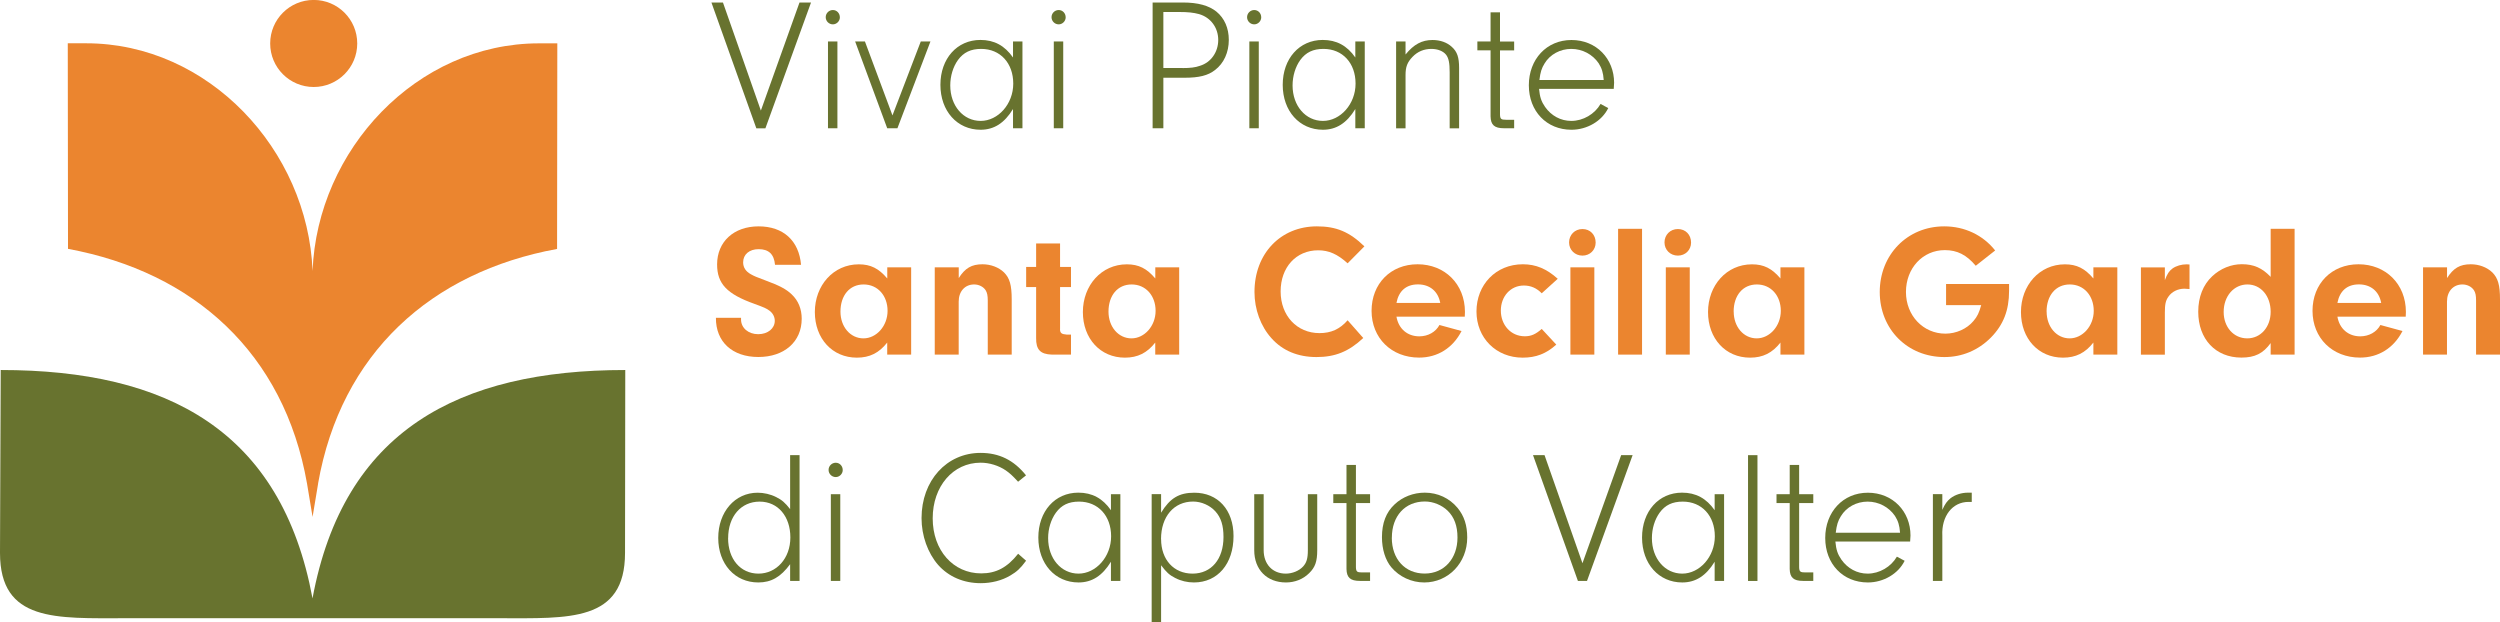 <?xml version="1.0" encoding="UTF-8"?><svg id="Layer_1" xmlns="http://www.w3.org/2000/svg" viewBox="0 0 418.7 104.25"><defs><style>.cls-1{fill:#eb852f;}.cls-1,.cls-2{stroke-width:0px;}.cls-2{fill:#68732f;}</style></defs><path class="cls-1" d="m52.54,14.57c4.02,0,7.29-3.26,7.29-7.29s-3.26-7.29-7.29-7.29-7.29,3.26-7.29,7.29,3.26,7.29,7.29,7.29"/><path class="cls-1" d="m53.27,80.99c3.83-21.83,18.92-35.42,40.03-39.3l.04-34.43h-3.08c-20.48,0-37.12,17.84-37.91,38.12C51.55,25.09,34.9,7.25,14.43,7.25h-3.08l.04,34.43c21.1,3.89,36.19,17.48,40.03,39.3l.93,5.59.93-5.59Z"/><path class="cls-2" d="m83.66,103.54c11.61,0,21.02.67,21.02-10.94l.04-30.63c-27.94,0-47.18,10.17-52.38,38.25C47.14,72.15,28.06,61.97.12,61.97l-.12,30.63c0,11.61,9.41,10.94,21.02,10.94h62.64Z"/><path class="cls-2" d="m133.9.42h1.93l-7.64,21.07h-1.52L119.15.42h1.93l6.35,18.1L133.9.42Z"/><path class="cls-2" d="m140.66,2.91c0,.63-.54,1.17-1.17,1.17-.66,0-1.2-.54-1.2-1.2s.54-1.2,1.2-1.2,1.17.54,1.17,1.23Zm-.41,18.57h-1.58V6.95h1.58v14.53Z"/><path class="cls-2" d="m155.83,6.95l-5.53,14.53h-1.71l-5.37-14.53h1.64l4.61,12.38,4.74-12.38h1.61Z"/><path class="cls-2" d="m169.66,6.95h1.58v14.53h-1.58v-3.22c-1.45,2.37-3.19,3.47-5.43,3.47-3.92,0-6.73-3.13-6.73-7.52s2.78-7.52,6.7-7.52c2.31,0,4.07.95,5.46,2.94v-2.68Zm-9.22,3.1c-.82,1.14-1.29,2.69-1.29,4.26,0,3.41,2.18,5.94,5.09,5.94s5.46-2.81,5.46-6.25-2.18-5.81-5.37-5.81c-1.74,0-2.94.57-3.89,1.86Z"/><path class="cls-2" d="m178.48,2.91c0,.63-.54,1.17-1.17,1.17-.66,0-1.2-.54-1.2-1.2s.54-1.2,1.2-1.2,1.17.54,1.17,1.23Zm-.41,18.57h-1.58V6.95h1.58v14.53Z"/><path class="cls-2" d="m194.84,21.48h-1.8V.42h5.09c2.5,0,4.33.51,5.59,1.52,1.36,1.11,2.08,2.78,2.08,4.74,0,2.08-.82,3.92-2.31,5.05-1.17.92-2.68,1.29-5.08,1.29h-3.57v8.46Zm3.22-10.08c1.23,0,2.12-.09,2.91-.38,1.86-.57,3.06-2.31,3.06-4.33s-1.23-3.76-3.22-4.33c-.92-.25-1.83-.35-3.35-.35h-2.62v9.38h3.22Z"/><path class="cls-2" d="m211.23,2.91c0,.63-.54,1.17-1.17,1.17-.66,0-1.2-.54-1.2-1.2s.54-1.2,1.2-1.2,1.17.54,1.17,1.23Zm-.41,18.57h-1.58V6.95h1.58v14.53Z"/><path class="cls-2" d="m226.99,6.95h1.58v14.53h-1.58v-3.22c-1.45,2.37-3.19,3.47-5.43,3.47-3.92,0-6.73-3.13-6.73-7.52s2.78-7.52,6.7-7.52c2.31,0,4.08.95,5.46,2.94v-2.68Zm-9.22,3.1c-.82,1.14-1.29,2.69-1.29,4.26,0,3.41,2.18,5.94,5.09,5.94s5.46-2.81,5.46-6.25-2.18-5.81-5.37-5.81c-1.74,0-2.94.57-3.89,1.86Z"/><path class="cls-2" d="m235.4,6.95v2.18c1.39-1.71,2.75-2.43,4.52-2.43,1.29,0,2.43.41,3.22,1.14.92.82,1.23,1.77,1.23,3.54v10.11h-1.58v-9.41c0-1.52-.16-2.34-.6-2.91-.47-.6-1.39-.98-2.46-.98-1.23,0-2.31.44-3.16,1.33-.88.92-1.17,1.67-1.17,3.06v8.91h-1.58V6.95h1.58Z"/><path class="cls-2" d="m251.22,19.21c.03.73.19.85,1.04.85h1.33v1.42h-1.71c-1.61,0-2.21-.57-2.24-1.99v-11.06h-2.21v-1.48h2.21V2.06h1.58v4.9h2.37v1.48h-2.37v10.77Z"/><path class="cls-2" d="m257.76,14.88c.13,1.39.38,2.12,1.01,3.03,1.04,1.48,2.62,2.34,4.39,2.34,1.99,0,3.92-1.14,4.9-2.84l1.29.69c-1.07,2.18-3.54,3.63-6.16,3.63-4.17,0-7.14-3.1-7.14-7.45s2.97-7.58,7.14-7.58,7.14,3.13,7.14,7.17c0,.19-.03.57-.06,1.01h-12.51Zm10.83-1.48c-.09-1.26-.32-1.96-.85-2.81-1.01-1.48-2.72-2.4-4.58-2.4s-3.57.92-4.49,2.46c-.47.76-.69,1.42-.85,2.75h10.77Z"/><path class="cls-1" d="m124.11,53.23v.28c0,1.42,1.23,2.46,2.87,2.46s2.78-.98,2.78-2.24c0-.66-.32-1.26-.85-1.67-.54-.41-.92-.57-2.56-1.17-4.61-1.64-6.25-3.38-6.25-6.6,0-3.82,2.81-6.38,6.95-6.38s6.76,2.4,7.11,6.44h-4.36c-.16-1.77-1.04-2.62-2.75-2.62-1.55,0-2.59.88-2.59,2.21,0,.85.44,1.52,1.29,1.99.57.32.92.47,2.46,1.04,2.31.85,3.47,1.45,4.39,2.34,1.11,1.04,1.67,2.46,1.67,4.07,0,3.85-2.91,6.41-7.26,6.41s-7.14-2.53-7.11-6.57h4.2Z"/><path class="cls-1" d="m148.59,44.77h4.01v14.62h-4.01v-2.02c-1.36,1.74-2.94,2.53-5.08,2.53-4.11,0-7.04-3.19-7.04-7.64s3.1-7.99,7.36-7.99c1.99,0,3.35.69,4.77,2.37v-1.86Zm-7.83,7.42c0,2.56,1.67,4.48,3.85,4.48s4.04-2.08,4.04-4.61-1.64-4.42-4.01-4.42-3.88,1.86-3.88,4.55Z"/><path class="cls-1" d="m160.57,44.77v1.8c1.07-1.67,2.15-2.31,3.98-2.31,1.39,0,2.72.51,3.6,1.36.95.95,1.29,2.12,1.29,4.52v9.25h-4.01v-9.06c0-.82-.1-1.3-.35-1.71-.38-.6-1.14-.98-1.93-.98-1.55,0-2.59,1.17-2.59,2.87v8.88h-4.01v-14.62h4.01Z"/><path class="cls-1" d="m177.53,55.09c0,.7.25.88,1.14.95h.7v3.35h-3.19c-1.96-.06-2.68-.85-2.65-2.78v-8.53h-1.67v-3.38h1.67v-3.92h4.01v3.92h1.83v3.38h-1.83v7.01Z"/><path class="cls-1" d="m193.48,44.77h4.01v14.62h-4.01v-2.02c-1.36,1.74-2.94,2.53-5.08,2.53-4.11,0-7.04-3.19-7.04-7.64s3.1-7.99,7.36-7.99c1.99,0,3.35.69,4.77,2.37v-1.86Zm-7.83,7.42c0,2.56,1.67,4.48,3.85,4.48s4.04-2.08,4.04-4.61-1.64-4.42-4.01-4.42-3.88,1.86-3.88,4.55Z"/><path class="cls-1" d="m228.32,56.61c-2.43,2.27-4.71,3.19-7.83,3.19s-5.69-1.07-7.55-3.16c-1.8-1.99-2.84-4.83-2.84-7.74,0-6.41,4.36-10.99,10.45-10.99,3.25,0,5.46.92,7.96,3.35l-2.81,2.84c-1.71-1.55-3.16-2.18-4.93-2.18-3.7,0-6.29,2.84-6.29,6.89s2.72,6.98,6.51,6.98c1.93,0,3.41-.66,4.71-2.15l2.62,2.97Z"/><path class="cls-1" d="m233.88,53.04c.35,2.02,1.83,3.29,3.82,3.29,1.48,0,2.75-.73,3.38-1.9l3.7,1.01c-1.45,2.84-4.01,4.45-7.11,4.45-4.64,0-7.96-3.29-7.96-7.83s3.19-7.8,7.71-7.8,7.93,3.28,7.93,7.99l-.03.79h-11.43Zm7.33-2.31c-.35-1.93-1.74-3.1-3.73-3.1s-3.22,1.11-3.6,3.1h7.33Z"/><path class="cls-1" d="m260.64,57.72c-1.67,1.52-3.41,2.18-5.62,2.18-4.45,0-7.74-3.29-7.74-7.74s3.22-7.9,7.77-7.9c2.18,0,3.98.76,5.84,2.43l-2.68,2.43c-.88-.88-1.83-1.3-3-1.3-2.21,0-3.85,1.8-3.85,4.2s1.67,4.3,4.01,4.3c1.04,0,1.8-.32,2.84-1.23l2.43,2.62Z"/><path class="cls-1" d="m267.24,40.63c0,1.23-.95,2.18-2.21,2.18s-2.24-.95-2.24-2.21.95-2.24,2.24-2.24,2.21.95,2.21,2.27Zm-.22,18.76h-4.01v-14.62h4.01v14.62Z"/><path class="cls-1" d="m271,59.39v-21.07h4.01v21.07h-4.01Z"/><path class="cls-1" d="m283.22,40.63c0,1.23-.95,2.18-2.21,2.18s-2.24-.95-2.24-2.21.95-2.24,2.24-2.24,2.21.95,2.21,2.27Zm-.22,18.76h-4.01v-14.62h4.01v14.62Z"/><path class="cls-1" d="m298.19,44.77h4.01v14.62h-4.01v-2.02c-1.36,1.74-2.94,2.53-5.09,2.53-4.11,0-7.04-3.19-7.04-7.64s3.09-7.99,7.36-7.99c1.99,0,3.35.69,4.77,2.37v-1.86Zm-7.83,7.42c0,2.56,1.67,4.48,3.85,4.48s4.04-2.08,4.04-4.61-1.64-4.42-4.01-4.42-3.89,1.86-3.89,4.55Z"/><path class="cls-1" d="m336.48,47.58v1.14c0,3.25-.95,5.69-3.06,7.83-2.12,2.12-4.8,3.25-7.77,3.25-6.19,0-10.83-4.67-10.83-10.9s4.61-10.99,10.8-10.99c3.41,0,6.48,1.45,8.53,4.04l-3.25,2.56c-1.55-1.83-3.1-2.62-5.18-2.62-3.7,0-6.51,3.03-6.51,7.01s2.91,6.98,6.6,6.98c1.8,0,3.6-.79,4.71-2.12.63-.73.95-1.39,1.29-2.65h-5.88v-3.54h10.55Z"/><path class="cls-1" d="m350.6,44.77h4.01v14.62h-4.01v-2.02c-1.36,1.74-2.94,2.53-5.09,2.53-4.11,0-7.04-3.19-7.04-7.64s3.09-7.99,7.36-7.99c1.99,0,3.35.69,4.77,2.37v-1.86Zm-7.83,7.42c0,2.56,1.67,4.48,3.85,4.48s4.04-2.08,4.04-4.61-1.64-4.42-4.01-4.42-3.89,1.86-3.89,4.55Z"/><path class="cls-1" d="m362.57,44.77v2.15c.41-1.07.7-1.52,1.29-1.96.63-.44,1.49-.69,2.37-.69.09,0,.25,0,.47.03v4.11c-.32-.03-.63-.06-.85-.06-1.11,0-2.12.51-2.68,1.33-.47.66-.6,1.29-.6,2.68v7.04h-4.01v-14.62h4.01Z"/><path class="cls-1" d="m380.29,38.32h4.01v21.07h-4.01v-1.93c-1.26,1.74-2.65,2.43-4.9,2.43-4.33,0-7.23-3.1-7.23-7.68,0-2.46.82-4.52,2.34-5.94,1.39-1.3,3.16-2.02,4.96-2.02,1.99,0,3.41.63,4.83,2.12v-8.05Zm-7.87,13.93c0,2.53,1.67,4.42,3.95,4.42s3.92-1.93,3.92-4.45c0-2.65-1.64-4.58-3.89-4.58s-3.98,1.93-3.98,4.61Z"/><path class="cls-1" d="m391.47,53.04c.35,2.02,1.83,3.29,3.82,3.29,1.48,0,2.75-.73,3.38-1.9l3.7,1.01c-1.45,2.84-4.01,4.45-7.11,4.45-4.64,0-7.96-3.29-7.96-7.83s3.19-7.8,7.71-7.8,7.93,3.28,7.93,7.99l-.03.79h-11.43Zm7.33-2.31c-.35-1.93-1.74-3.1-3.73-3.1s-3.22,1.11-3.6,3.1h7.33Z"/><path class="cls-1" d="m409.83,44.77v1.8c1.07-1.67,2.15-2.31,3.98-2.31,1.39,0,2.72.51,3.6,1.36.95.95,1.29,2.12,1.29,4.52v9.25h-4.01v-9.06c0-.82-.09-1.3-.35-1.71-.38-.6-1.14-.98-1.93-.98-1.55,0-2.59,1.17-2.59,2.87v8.88h-4.01v-14.62h4.01Z"/><path class="cls-2" d="m132.33,76.23h1.58v21.07h-1.58v-2.81c-1.58,2.15-3.16,3.06-5.34,3.06-3.92,0-6.7-3.1-6.7-7.45s2.78-7.58,6.6-7.58c1.04,0,2.15.25,3.1.73.95.47,1.48.92,2.34,2.02v-9.03Zm-10.39,13.9c0,3.51,2.08,5.94,5.09,5.94s5.34-2.56,5.34-6.06-2.05-6-5.15-6-5.27,2.46-5.27,6.13Z"/><path class="cls-2" d="m141.14,78.73c0,.63-.54,1.17-1.17,1.17-.66,0-1.2-.54-1.2-1.2s.54-1.2,1.2-1.2,1.17.54,1.17,1.23Zm-.41,18.57h-1.58v-14.53h1.58v14.53Z"/><path class="cls-2" d="m171.84,93.92c-.95,1.29-1.55,1.83-2.62,2.46-1.42.85-3.19,1.29-4.96,1.29-2.87,0-5.37-1.07-7.14-3.06-1.74-1.99-2.78-4.9-2.78-7.83,0-6.29,4.2-10.93,9.89-10.93,3.1,0,5.56,1.2,7.61,3.76l-1.33,1.07c-.95-1.04-1.42-1.45-2.05-1.89-1.2-.82-2.75-1.3-4.23-1.3-4.61,0-8.02,3.95-8.02,9.32s3.44,9.22,8.12,9.22c2.5,0,4.36-.98,6.19-3.29l1.33,1.17Z"/><path class="cls-2" d="m186.06,82.77h1.58v14.53h-1.58v-3.22c-1.45,2.37-3.19,3.47-5.43,3.47-3.92,0-6.73-3.13-6.73-7.52s2.78-7.52,6.7-7.52c2.31,0,4.07.95,5.46,2.94v-2.68Zm-9.22,3.1c-.82,1.14-1.3,2.68-1.3,4.26,0,3.41,2.18,5.94,5.09,5.94s5.46-2.81,5.46-6.25-2.18-5.81-5.37-5.81c-1.74,0-2.94.57-3.88,1.86Z"/><path class="cls-2" d="m194.46,82.77v3.1c1.48-2.43,3-3.35,5.56-3.35,3.95,0,6.57,2.87,6.57,7.26,0,4.64-2.65,7.77-6.63,7.77-1.11,0-2.18-.25-3.16-.76-.98-.5-1.45-.95-2.34-2.12v9.57h-1.58v-21.48h1.58Zm0,7.52c0,3.44,2.12,5.78,5.27,5.78s5.18-2.43,5.18-6.13c0-1.93-.41-3.25-1.36-4.3-.92-1.01-2.34-1.64-3.73-1.64-3.22,0-5.37,2.53-5.37,6.29Z"/><path class="cls-2" d="m220.61,82.77v9.38c0,1.9-.35,2.87-1.36,3.85-1.01,1.01-2.4,1.55-3.88,1.55-3.19,0-5.31-2.15-5.31-5.4v-9.38h1.58v9.38c0,2.34,1.48,3.92,3.7,3.92,1.11,0,2.24-.47,2.91-1.2.57-.63.79-1.33.79-2.72v-9.38h1.58Z"/><path class="cls-2" d="m227.09,95.02c.03.73.19.85,1.04.85h1.33v1.42h-1.71c-1.61,0-2.21-.57-2.24-1.99v-11.05h-2.21v-1.48h2.21v-4.9h1.58v4.9h2.37v1.48h-2.37v10.77Z"/><path class="cls-2" d="m244.12,85.07c1.11,1.36,1.61,2.91,1.61,4.96,0,4.23-3.16,7.52-7.2,7.52-2.12,0-4.17-.95-5.5-2.53-1.01-1.2-1.58-3.03-1.58-5.05,0-2.37.69-4.17,2.12-5.5,1.33-1.26,3.16-1.96,5.05-1.96,2.18,0,4.14.92,5.5,2.56Zm-11.02,4.99c0,3.57,2.21,6,5.5,6s5.5-2.53,5.5-6.03c0-1.96-.54-3.41-1.64-4.49-.98-.95-2.43-1.55-3.82-1.55-3.32,0-5.53,2.43-5.53,6.06Z"/><path class="cls-2" d="m271.5,76.23h1.93l-7.64,21.07h-1.52l-7.52-21.07h1.93l6.35,18.1,6.48-18.1Z"/><path class="cls-2" d="m287.17,82.77h1.58v14.53h-1.58v-3.22c-1.45,2.37-3.19,3.47-5.43,3.47-3.92,0-6.73-3.13-6.73-7.52s2.78-7.52,6.7-7.52c2.31,0,4.07.95,5.46,2.94v-2.68Zm-9.22,3.1c-.82,1.14-1.29,2.68-1.29,4.26,0,3.41,2.18,5.94,5.08,5.94s5.46-2.81,5.46-6.25-2.18-5.81-5.37-5.81c-1.74,0-2.94.57-3.88,1.86Z"/><path class="cls-2" d="m292.76,97.3v-21.07h1.58v21.07h-1.58Z"/><path class="cls-2" d="m301.32,95.02c.03.73.19.85,1.04.85h1.33v1.42h-1.71c-1.61,0-2.21-.57-2.24-1.99v-11.05h-2.21v-1.48h2.21v-4.9h1.58v4.9h2.37v1.48h-2.37v10.77Z"/><path class="cls-2" d="m307.39,90.7c.13,1.39.38,2.12,1.01,3.03,1.04,1.48,2.62,2.34,4.39,2.34,1.99,0,3.92-1.14,4.9-2.84l1.3.69c-1.07,2.18-3.54,3.63-6.16,3.63-4.17,0-7.14-3.1-7.14-7.45s2.97-7.58,7.14-7.58,7.14,3.13,7.14,7.17c0,.19-.03.57-.06,1.01h-12.51Zm10.83-1.48c-.09-1.26-.32-1.96-.85-2.81-1.01-1.48-2.72-2.4-4.58-2.4s-3.57.92-4.49,2.46c-.47.76-.69,1.42-.85,2.75h10.77Z"/><path class="cls-2" d="m325.3,82.77v2.62c.47-1.04.79-1.45,1.36-1.93.76-.6,1.86-.95,2.94-.95h.63v1.55h-.54c-2.69,0-4.55,2.37-4.39,5.65v7.58h-1.58v-14.53h1.58Z"/></svg>